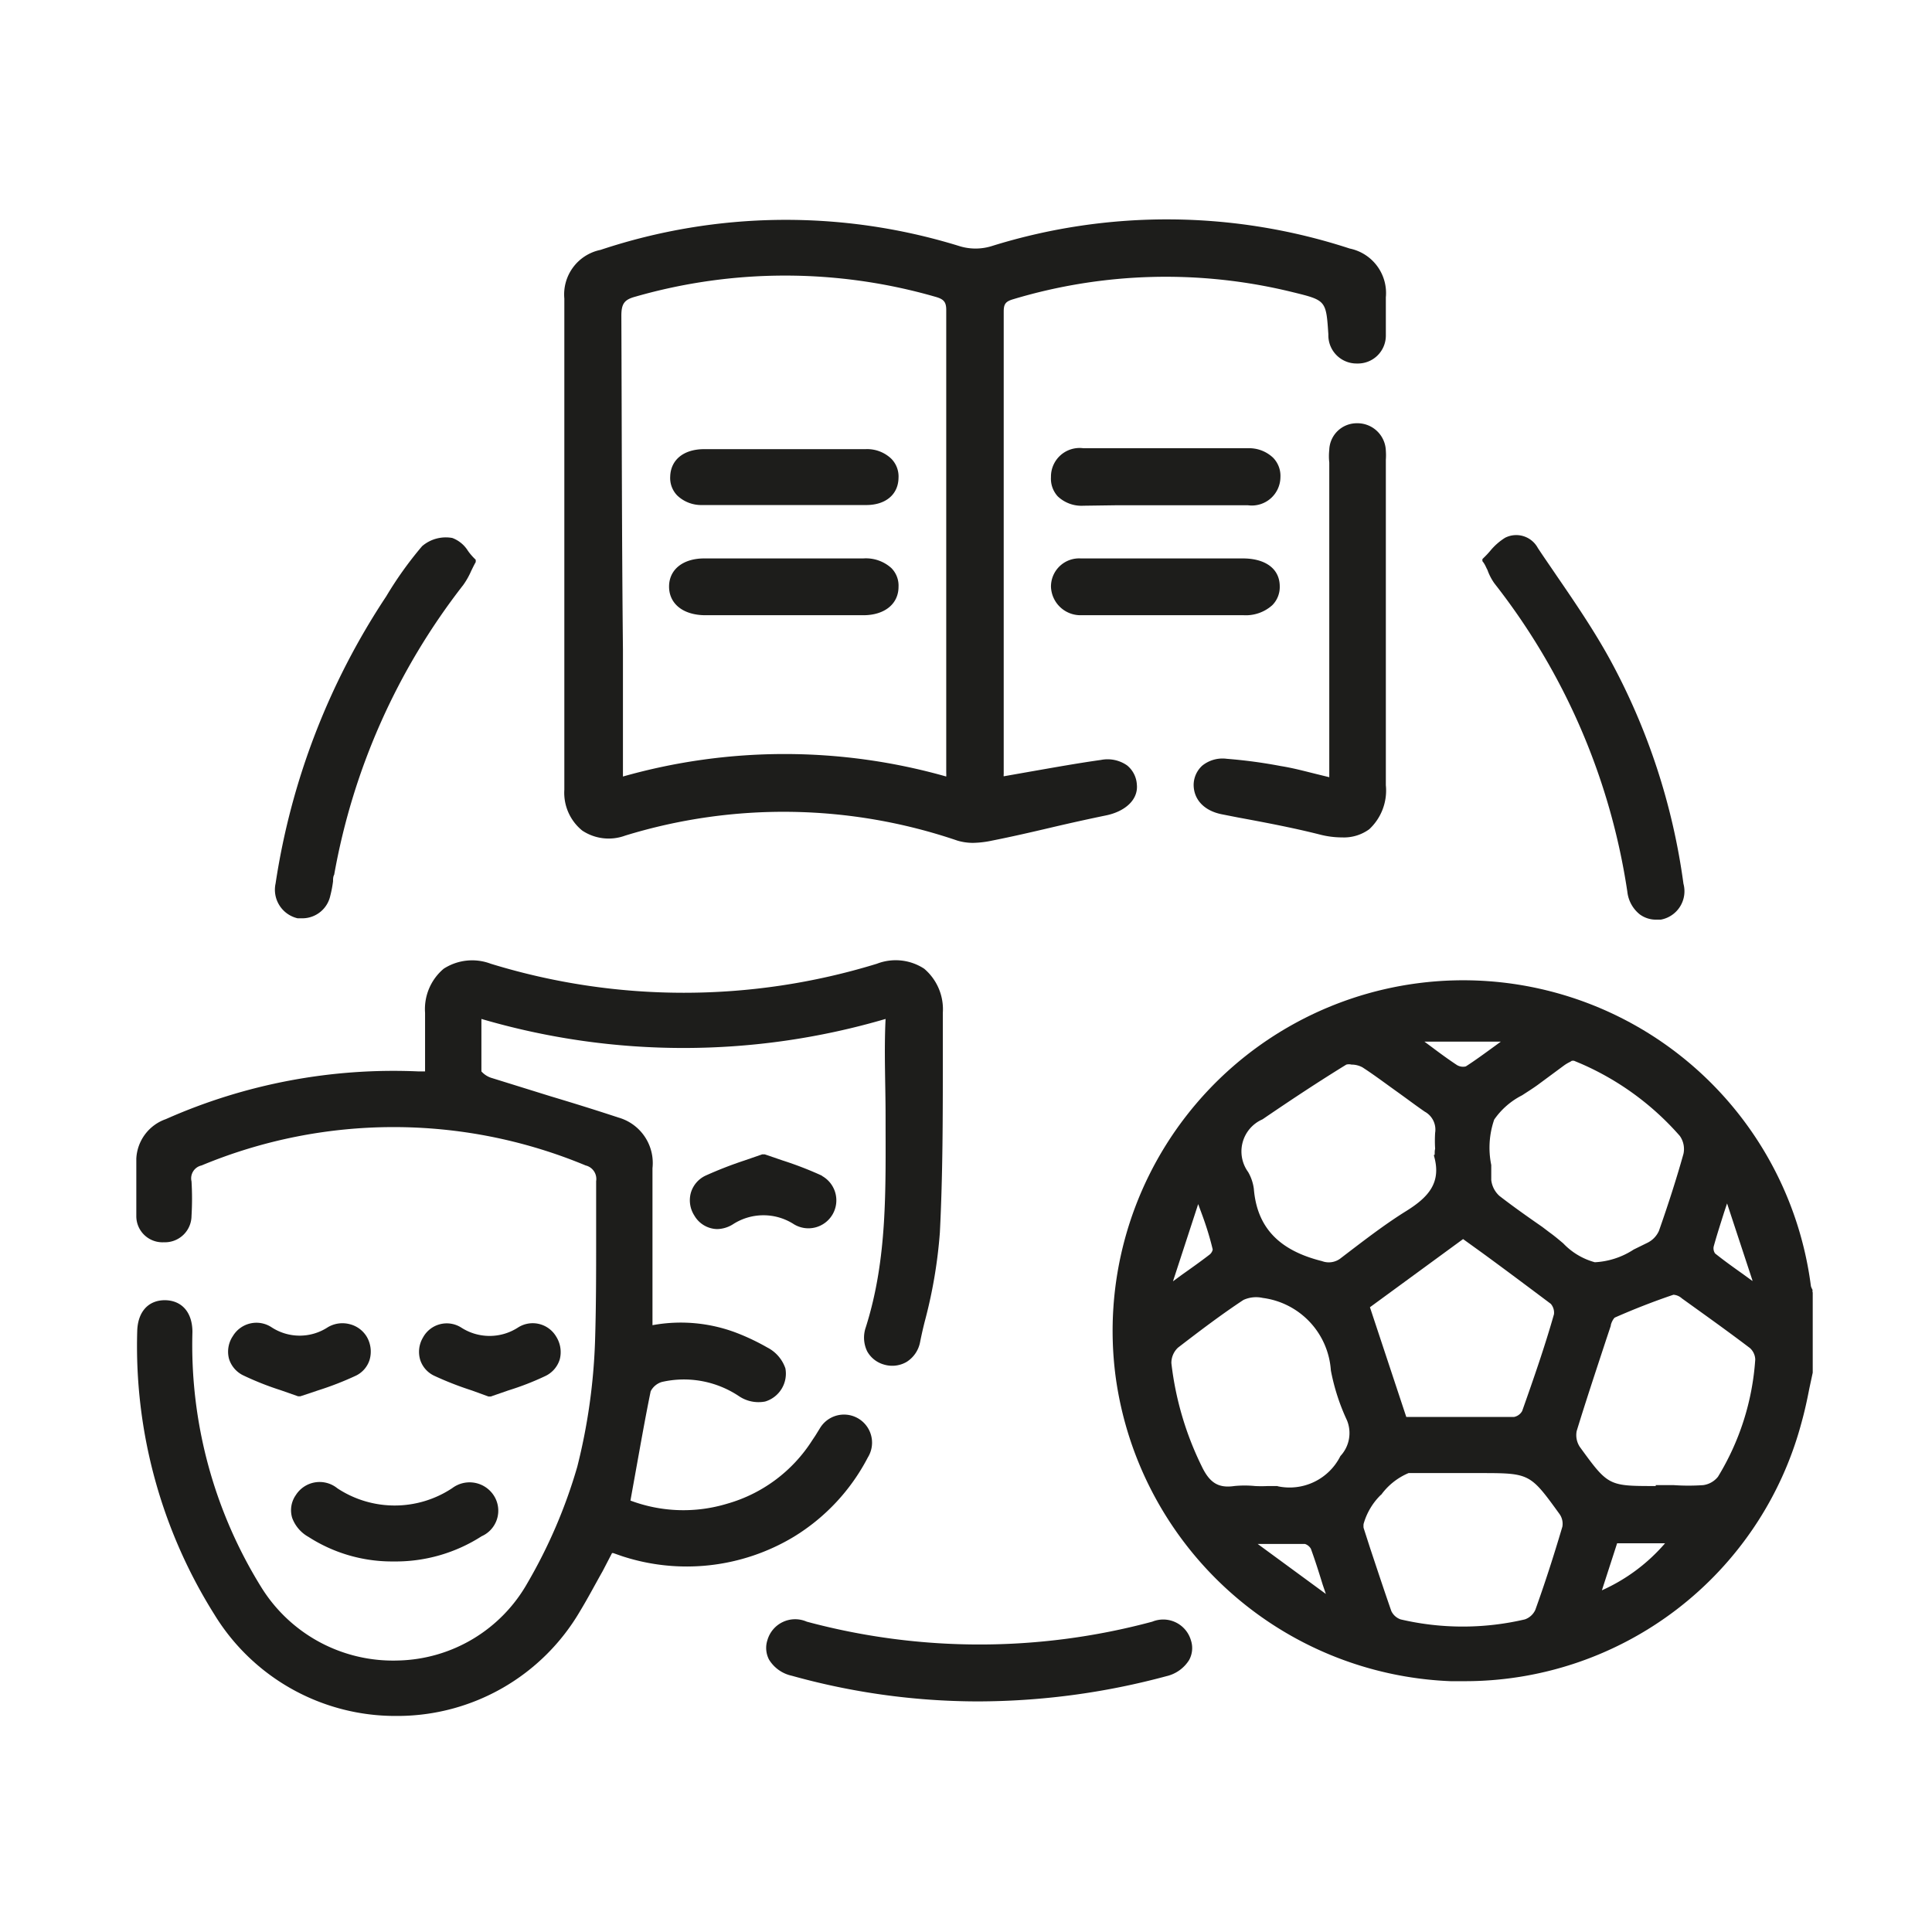 
<svg id="Layer_1" data-name="Layer 1" xmlns="http://www.w3.org/2000/svg" viewBox="0 0 85.04 85.04"><defs><style>.cls-1{fill:#1d1d1b;}</style></defs><path class="cls-1" d="M79.78,56.88l0-.11a.71.71,0,0,1-.07-.16A15.41,15.41,0,0,0,49.1,60.55,15.5,15.5,0,0,0,63.85,74h.56A15.33,15.33,0,0,0,79.29,62.64c.14-.5.25-1,.35-1.52l.15-.7V56.88ZM73.29,67.93A7.94,7.94,0,0,1,70.51,70l.67-2.07ZM58.36,70.16l-3-2.2,0,0h.47c.53,0,1.08,0,1.61,0a.47.47,0,0,1,.26.21c.19.52.36,1.06.52,1.58Zm14.52-4.75h0c-2.08,0-2.09,0-3.34-1.72a.94.94,0,0,1-.14-.7c.41-1.34.86-2.69,1.29-4l.21-.63c0-.1.12-.34.19-.37.84-.37,1.71-.71,2.57-1a.62.62,0,0,1,.37.16c1,.72,2,1.43,3,2.19a.71.71,0,0,1,.23.5A11.34,11.34,0,0,1,75.62,65a1,1,0,0,1-.65.37,9.41,9.41,0,0,1-1.3,0h-.79Zm-16.64,0-.24,0h-.19a5.42,5.42,0,0,1-.57,0,4.62,4.62,0,0,0-.91,0c-.69.1-1.08-.13-1.43-.86A13.85,13.85,0,0,1,51.56,60a.92.92,0,0,1,.29-.68c1-.77,1.94-1.48,2.88-2.1a1.34,1.34,0,0,1,.85-.09,3.45,3.45,0,0,1,3,3.19,9.28,9.28,0,0,0,.71,2.2A1.48,1.48,0,0,1,59,64.09,2.5,2.5,0,0,1,56.24,65.42ZM68.4,57.85C68,59.26,67.5,60.7,67,62.11a.53.53,0,0,1-.36.26c-1.24,0-2.51,0-3.74,0h-1L60.3,57.54l4.1-3,.86.62c1,.73,2,1.48,3,2.23A.59.59,0,0,1,68.4,57.85ZM66,52.64a1.11,1.11,0,0,1-.36-.7c0-.21,0-.43,0-.66a3.79,3.79,0,0,1,.13-2A3.32,3.32,0,0,1,67,48.21c.23-.15.47-.3.69-.46l1.15-.85a1.75,1.75,0,0,1,.27-.16l.08-.05.09,0,.31.13A12.3,12.3,0,0,1,73.94,50a1,1,0,0,1,.16.79c-.28,1-.64,2.14-1.08,3.39a1.07,1.07,0,0,1-.52.53l-.59.29a3.45,3.45,0,0,1-1.71.56,3,3,0,0,1-1.39-.83c-.19-.16-.39-.33-.6-.48L67.88,54C67.26,53.57,66.62,53.12,66,52.64Zm-.24-6.57c-.4.29-.82.6-1.24.87a.52.52,0,0,1-.39-.06c-.38-.25-.76-.53-1.12-.8l-.31-.23h3.36Zm-2.64,4.76v.05c.34,1.18-.25,1.82-1.23,2.43-.82.51-1.6,1.1-2.35,1.67l-.51.39a.85.85,0,0,1-.84.14c-1.89-.47-2.86-1.48-3-3.18a2,2,0,0,0-.25-.74,1.54,1.54,0,0,1,.63-2.32c1.29-.88,2.47-1.66,3.69-2.41a.47.47,0,0,1,.23,0,1,1,0,0,1,.48.12c.51.33,1,.7,1.49,1.05s.83.61,1.25.9a.9.9,0,0,1,.46.93,5.61,5.61,0,0,0,0,.71C63.15,50.63,63.15,50.73,63.15,50.83Zm-2.35,15A2.86,2.86,0,0,1,62,64.84H65.1c2.24,0,2.24,0,3.55,1.81a.74.74,0,0,1,.12.55c-.39,1.32-.78,2.52-1.19,3.66a.79.79,0,0,1-.46.42,12,12,0,0,1-5.47,0,.71.71,0,0,1-.41-.37c-.32-.92-.63-1.86-.93-2.76l-.29-.9a.85.85,0,0,1,0-.17A2.89,2.89,0,0,1,60.8,65.78Zm16.36-9.45-.37-.27c-.42-.3-.86-.61-1.27-.94a.4.4,0,0,1-.06-.3c.14-.51.3-1,.46-1.51l.13-.39,1.12,3.4ZM53.38,55a.39.39,0,0,1-.16.24c-.39.3-.8.59-1.21.88l-.38.28h0L52.74,53l.14.38C53.06,53.86,53.24,54.41,53.38,55Z"/><path class="cls-1" d="M38.2,64.15a1.23,1.23,0,0,0-2.1-1.3l-.21.34-.14.21A6.56,6.56,0,0,1,32,66.19a6.63,6.63,0,0,1-4.25-.14l.2-1.11c.23-1.27.44-2.48.69-3.7a.82.82,0,0,1,.49-.41,4.36,4.36,0,0,1,3.39.62,1.54,1.54,0,0,0,1.16.24,1.28,1.28,0,0,0,.89-1.46,1.62,1.62,0,0,0-.8-.92,9.84,9.84,0,0,0-1.37-.65,6.89,6.89,0,0,0-3.68-.33V55.87c0-1.46,0-3,0-4.45a2.08,2.08,0,0,0-1.5-2.23c-1-.33-2-.64-3-.94l-2.54-.79a1,1,0,0,1-.49-.3c0-.58,0-1.17,0-1.8,0-.17,0-.34,0-.51a31.58,31.58,0,0,0,17.79,0c-.07,1.43,0,2.88,0,4.27,0,3.23.09,6.27-.87,9.3a1.38,1.38,0,0,0,.06,1.06,1.22,1.22,0,0,0,.73.58,1.26,1.26,0,0,0,1-.11,1.32,1.32,0,0,0,.6-.88c.07-.35.15-.7.23-1a21.31,21.31,0,0,0,.64-3.82c.13-2.55.13-5.15.13-7.67,0-.67,0-1.34,0-2a2.34,2.34,0,0,0-.82-1.94,2.29,2.29,0,0,0-2.08-.22,28.9,28.9,0,0,1-17,0,2.31,2.31,0,0,0-2.07.22,2.32,2.32,0,0,0-.82,1.94c0,.63,0,1.26,0,1.9v.68h-.29A24.7,24.7,0,0,0,7.3,49.26,1.94,1.94,0,0,0,6,51c0,.91,0,1.82,0,2.52a1.15,1.15,0,0,0,1.21,1.16,1.17,1.17,0,0,0,1.22-1.16,12.78,12.78,0,0,0,0-1.52.58.58,0,0,1,.44-.7,22,22,0,0,1,16.91,0,.61.61,0,0,1,.46.69c0,.85,0,1.72,0,2.56,0,1.49,0,3-.05,4.54a26.07,26.07,0,0,1-.78,5.47,22.67,22.67,0,0,1-2.2,5.13,6.71,6.71,0,0,1-5.7,3.4,6.82,6.82,0,0,1-6-3.21A20.22,20.22,0,0,1,8.47,58.63c0-.86-.46-1.39-1.21-1.4h0c-.74,0-1.2.52-1.22,1.37a22.2,22.2,0,0,0,3.4,12.47,9.33,9.33,0,0,0,8,4.46h.09a9.31,9.31,0,0,0,8-4.61c.34-.56.65-1.15,1-1.77l.41-.79.05,0,.37.13a9.14,9.14,0,0,0,7.57-.84A8.89,8.89,0,0,0,38.2,64.15Z"/><path class="cls-1" d="M25.63,36.56a2.1,2.1,0,0,0,1.89.22A23.72,23.72,0,0,1,42.14,37a2.39,2.39,0,0,0,.69.1,4.35,4.35,0,0,0,.84-.1c.86-.17,1.73-.37,2.58-.57s1.62-.37,2.44-.54,1.42-.68,1.35-1.36a1.17,1.17,0,0,0-.43-.84,1.5,1.5,0,0,0-1.15-.24c-1,.14-2,.32-3.09.51l-1.19.21a.28.28,0,0,1,0-.09V29q0-7.65,0-15.28c0-.34.08-.45.42-.55a23.34,23.34,0,0,1,12.3-.31c1.47.36,1.47.36,1.57,1.86h.15l-.15,0v0a1.24,1.24,0,0,0,1.26,1.28h0A1.23,1.23,0,0,0,61,14.75c0-.49,0-1,0-1.47v-.19a2,2,0,0,0-1.59-2.15,25.88,25.88,0,0,0-15.72-.12,2.4,2.4,0,0,1-1.5,0A25.83,25.83,0,0,0,26.43,11a2,2,0,0,0-1.59,2.14V34.76A2.14,2.14,0,0,0,25.63,36.56ZM27.35,13.9c0-.53.13-.71.61-.84a23.89,23.89,0,0,1,13.2,0c.36.1.49.21.49.58q0,7.77,0,15.55v4.82a1.28,1.28,0,0,1,0,.17,26.06,26.06,0,0,0-14.23,0v-.08c0-.18,0-.35,0-.51v-5C27.37,23.81,27.37,18.82,27.35,13.9Z"/><path class="cls-1" d="M53.82,35.85l.66.13c1.19.22,2.41.45,3.6.75a3.93,3.93,0,0,0,1,.13,1.89,1.89,0,0,0,1.19-.36A2.33,2.33,0,0,0,61,34.56V20.24a2.71,2.71,0,0,0,0-.4,1.25,1.25,0,0,0-1.22-1.21h-.05a1.21,1.21,0,0,0-1.22,1.17,2.6,2.6,0,0,0,0,.56V34.21l-.57-.14c-.53-.13-1-.26-1.56-.35A21.87,21.87,0,0,0,54,33.4a1.42,1.42,0,0,0-1.08.3,1.16,1.16,0,0,0-.38.84C52.54,35.19,53,35.7,53.82,35.85Z"/><path class="cls-1" d="M50.72,71.38a29.28,29.28,0,0,1-15.21,0,1.27,1.27,0,0,0-1.73.81,1.11,1.11,0,0,0,.07.86,1.56,1.56,0,0,0,1,.71A30.6,30.6,0,0,0,43,74.89h0a32,32,0,0,0,8.34-1.11,1.6,1.6,0,0,0,1-.71,1.09,1.09,0,0,0,.08-.87A1.27,1.27,0,0,0,50.72,71.38Z"/><path class="cls-1" d="M13.1,40.42l.24,0a1.26,1.26,0,0,0,1.2-1,5,5,0,0,0,.12-.63c0-.1,0-.2.05-.29a29,29,0,0,1,5.68-12.75,3.34,3.34,0,0,0,.35-.62c.06-.12.12-.25.2-.39l0-.1-.08-.08a2.66,2.66,0,0,1-.26-.31,1.38,1.38,0,0,0-.69-.57,1.6,1.6,0,0,0-1.33.36A16.3,16.3,0,0,0,17,26.25a31.29,31.29,0,0,0-4.87,12.64A1.29,1.29,0,0,0,13.1,40.42Z"/><path class="cls-1" d="M65.47,25.08a2.42,2.42,0,0,0,.31.6,28.91,28.91,0,0,1,5.85,13.57,1.48,1.48,0,0,0,.55,1,1.2,1.2,0,0,0,.7.23l.22,0a1.27,1.27,0,0,0,1-1.58A28.64,28.64,0,0,0,70.85,29c-.7-1.27-1.53-2.49-2.34-3.67-.27-.4-.55-.8-.82-1.21a1.08,1.08,0,0,0-1.44-.45,2.69,2.69,0,0,0-.65.57,3.71,3.71,0,0,1-.27.29l-.08.08,0,.09C65.37,24.84,65.42,25,65.47,25.08Z"/><path class="cls-1" d="M49.13,22.24h5.8A1.26,1.26,0,0,0,56.36,21a1.14,1.14,0,0,0-.32-.85,1.53,1.53,0,0,0-1.12-.42H47.69A1.26,1.26,0,0,0,46.26,21a1.15,1.15,0,0,0,.3.85,1.52,1.52,0,0,0,1.13.41Z"/><path class="cls-1" d="M47.58,27.08h7.17A1.74,1.74,0,0,0,56,26.64a1.13,1.13,0,0,0,.33-.83c0-.76-.61-1.23-1.63-1.23H50.2c-.86,0-1.75,0-2.63,0a1.24,1.24,0,0,0-1.31,1.24A1.3,1.3,0,0,0,47.58,27.08Z"/><path class="cls-1" d="M14.85,65.51a1.24,1.24,0,0,0-1.83.3,1.16,1.16,0,0,0-.16,1,1.58,1.58,0,0,0,.72.84,6.79,6.79,0,0,0,3.64,1.08h.12a7,7,0,0,0,3.86-1.11,1.23,1.23,0,0,0,.55-1.77,1.27,1.27,0,0,0-1.84-.35A4.58,4.58,0,0,1,14.85,65.51Z"/><path class="cls-1" d="M36.18,51.75a15.51,15.51,0,0,0-1.73-.67l-.79-.27-.06,0-.05,0-.78.27a17.55,17.55,0,0,0-1.72.67,1.21,1.21,0,0,0-.64.75,1.24,1.24,0,0,0,.15,1,1.19,1.19,0,0,0,1,.6,1.35,1.35,0,0,0,.7-.21,2.47,2.47,0,0,1,2.69,0,1.23,1.23,0,1,0,1.23-2.13Z"/><path class="cls-1" d="M19.1,60.55a14.31,14.31,0,0,0,1.66.65l.74.27.05,0,.05,0,.78-.27A12.23,12.23,0,0,0,24,60.57a1.2,1.2,0,0,0,.64-.74,1.28,1.28,0,0,0-.16-1,1.2,1.2,0,0,0-1.69-.39,2.3,2.3,0,0,1-2.48,0,1.19,1.19,0,0,0-1.69.43,1.23,1.23,0,0,0-.12,1A1.17,1.17,0,0,0,19.1,60.55Z"/><path class="cls-1" d="M15.37,58.28a1.26,1.26,0,0,0-.94.14,2.26,2.26,0,0,1-2.48,0,1.21,1.21,0,0,0-1.7.39,1.23,1.23,0,0,0-.17,1,1.2,1.2,0,0,0,.65.74,13,13,0,0,0,1.62.64l.77.27.05,0,.05,0L14,61.2a13.79,13.79,0,0,0,1.67-.65,1.16,1.16,0,0,0,.6-.7,1.3,1.3,0,0,0-.12-1A1.22,1.22,0,0,0,15.37,58.28Z"/><path class="cls-1" d="M30.9,22.23h7.23c.86,0,1.41-.47,1.42-1.2a1.11,1.11,0,0,0-.32-.84,1.54,1.54,0,0,0-1.13-.42H31c-.91,0-1.48.47-1.5,1.21a1.1,1.1,0,0,0,.31.83A1.53,1.53,0,0,0,30.9,22.23Z"/><path class="cls-1" d="M38,24.58H31c-.94,0-1.55.49-1.55,1.24s.61,1.26,1.61,1.26H38c.94,0,1.55-.5,1.55-1.25a1.09,1.09,0,0,0-.32-.83A1.67,1.67,0,0,0,38,24.58Z"/></svg>
